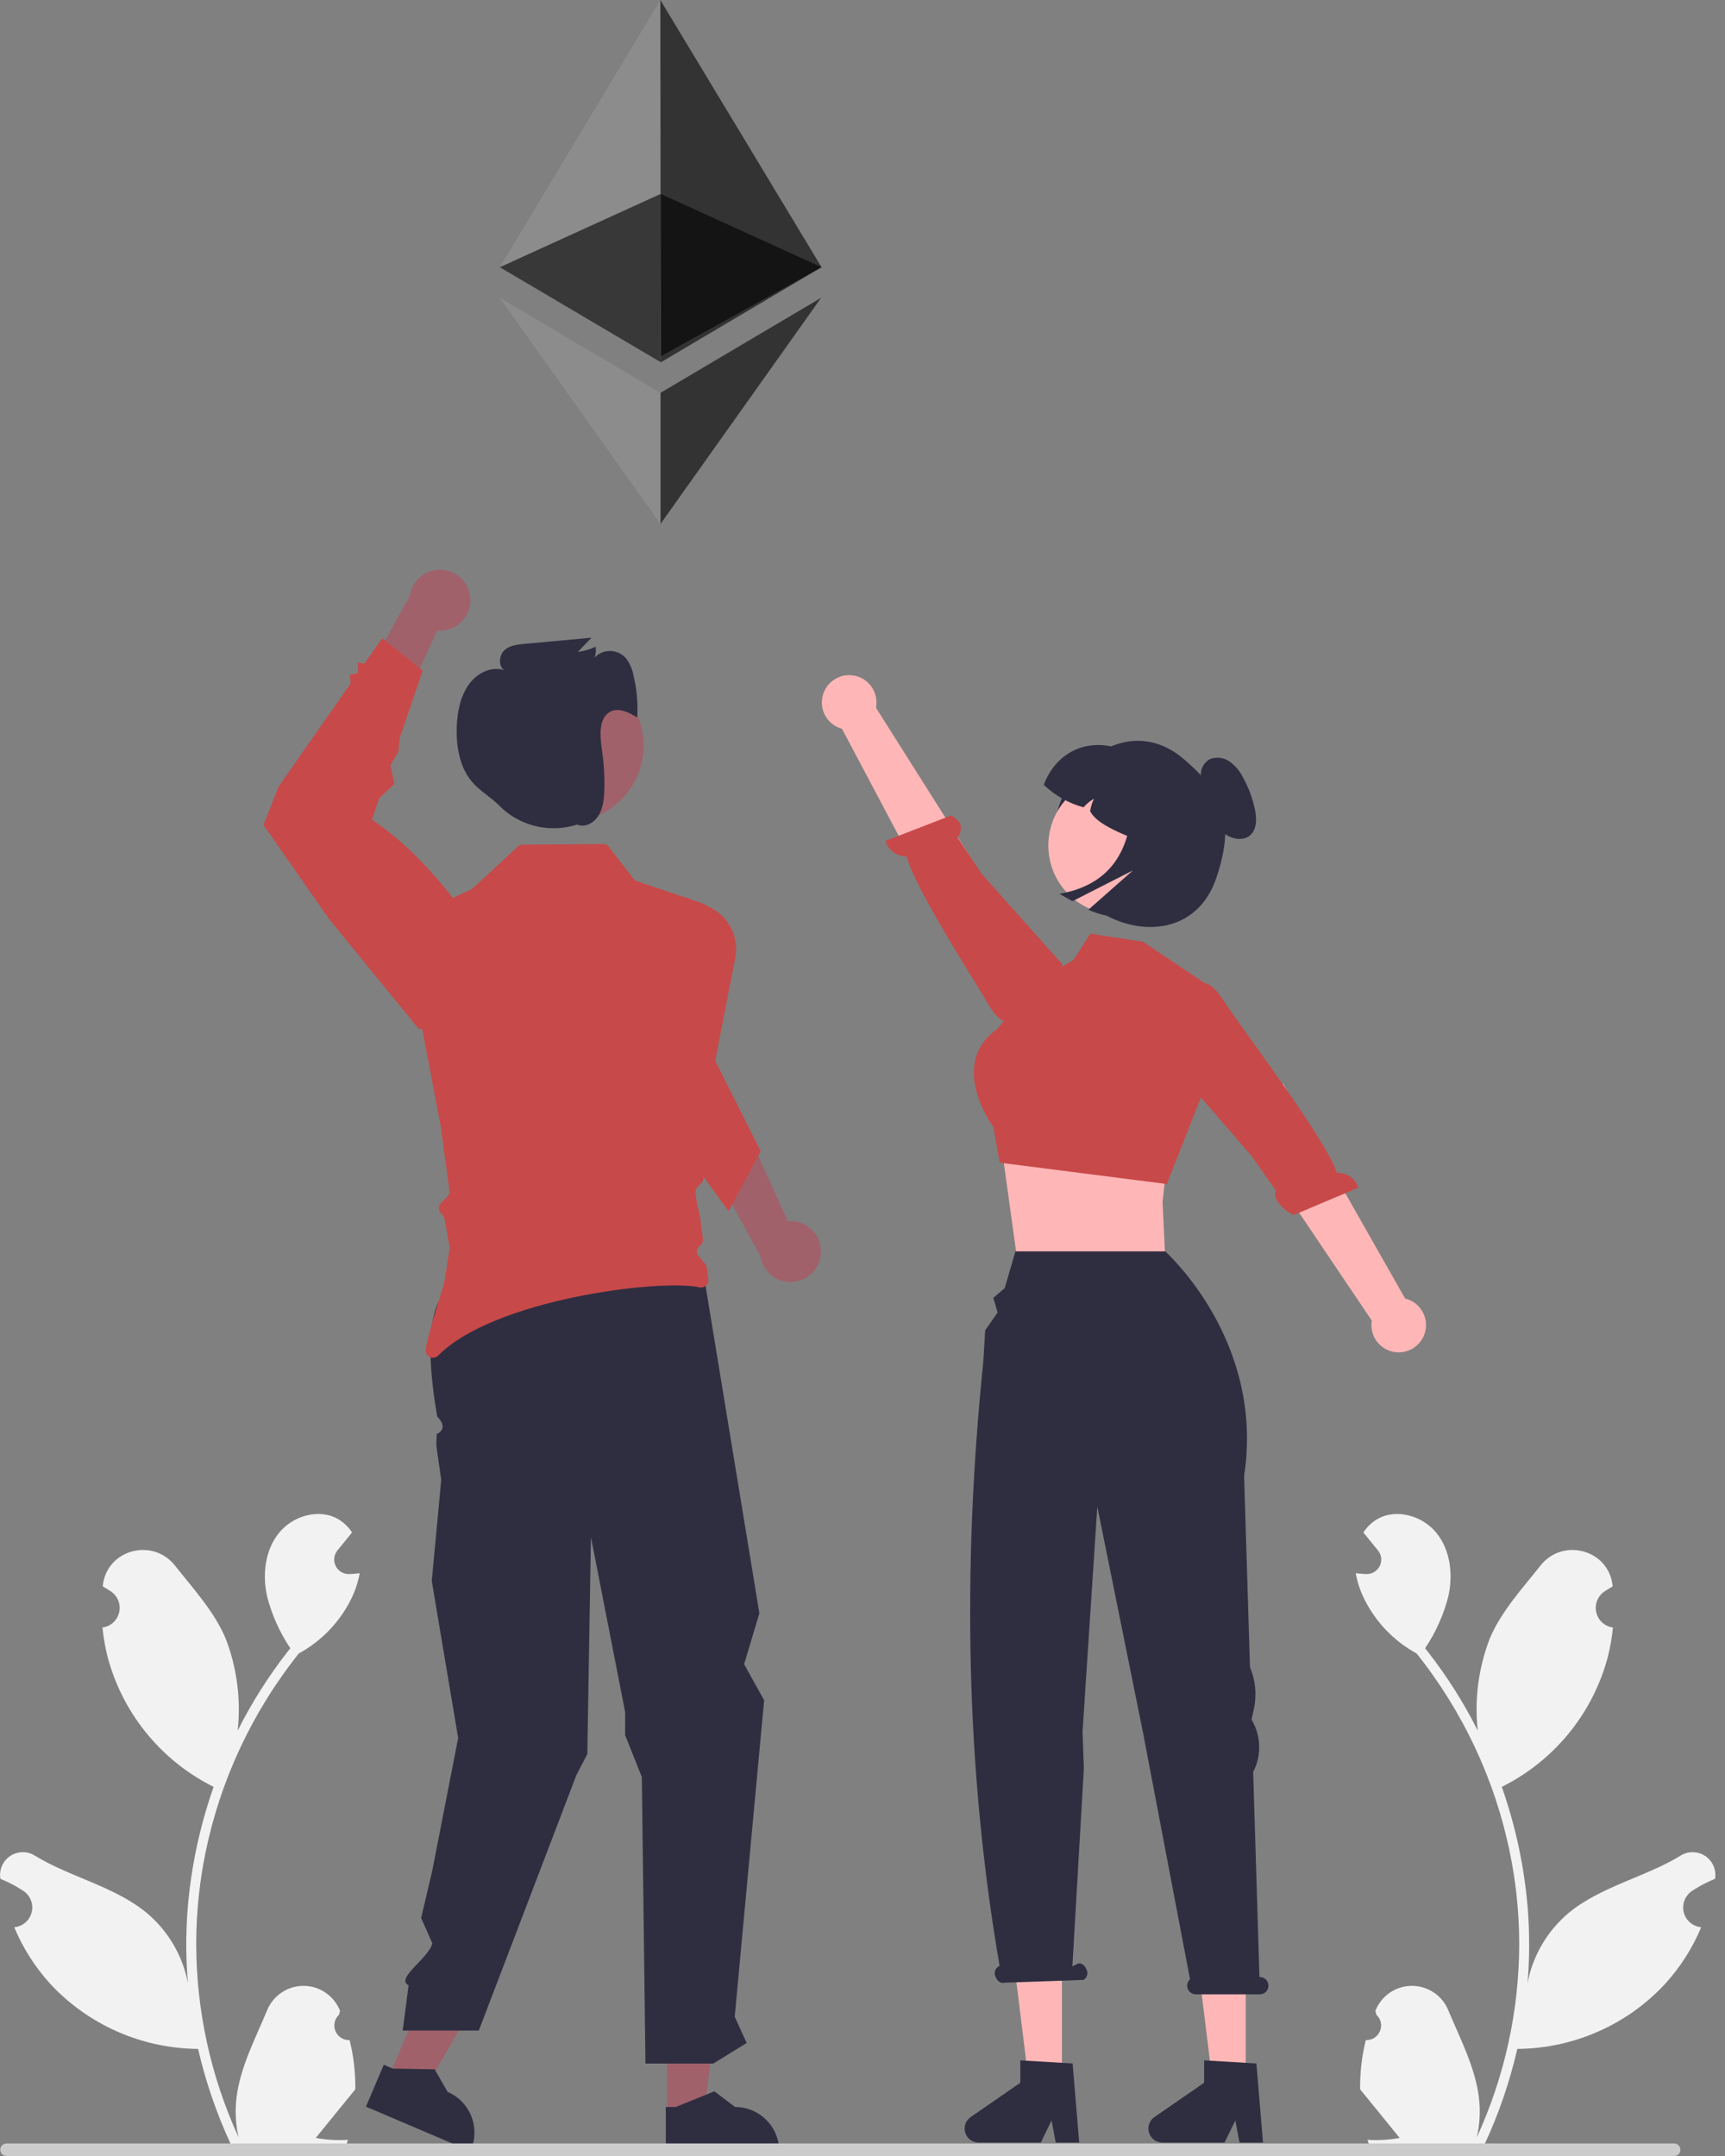 <svg width="40" height="50" viewBox="0 0 40 50" fill="none" xmlns="http://www.w3.org/2000/svg">
<rect x="0" y="0" width="40" height="50" fill="#808080" stroke="none"/>
<g clip-path="url(#clip0_449_2145)">
<path d="M8.107 47.312C8.038 47.315 7.969 47.297 7.91 47.26C7.851 47.223 7.806 47.168 7.779 47.104C7.752 47.04 7.746 46.969 7.76 46.901C7.775 46.833 7.81 46.772 7.861 46.724C7.87 46.69 7.876 46.666 7.885 46.632C7.882 46.624 7.879 46.617 7.875 46.61C7.805 46.444 7.688 46.304 7.538 46.205C7.389 46.106 7.213 46.053 7.034 46.054C6.854 46.055 6.679 46.108 6.53 46.209C6.381 46.308 6.265 46.45 6.196 46.616C5.921 47.278 5.571 47.94 5.485 48.64C5.447 48.949 5.463 49.263 5.532 49.566C4.887 48.159 4.552 46.629 4.55 45.081C4.55 44.692 4.572 44.304 4.615 43.918C4.65 43.601 4.7 43.287 4.763 42.975C5.109 41.282 5.852 39.695 6.93 38.345C7.452 38.06 7.874 37.622 8.139 37.09C8.235 36.899 8.303 36.695 8.341 36.484C8.282 36.492 8.222 36.497 8.163 36.501C8.145 36.501 8.126 36.502 8.107 36.503L8.1 36.504C8.036 36.507 7.971 36.491 7.916 36.458C7.86 36.425 7.814 36.377 7.785 36.319C7.756 36.261 7.744 36.196 7.751 36.132C7.758 36.068 7.784 36.007 7.824 35.956C7.85 35.925 7.875 35.894 7.901 35.863C7.939 35.814 7.979 35.767 8.018 35.719C8.022 35.714 8.026 35.709 8.03 35.704C8.074 35.649 8.119 35.595 8.163 35.54C8.082 35.414 7.973 35.309 7.845 35.232C7.4 34.972 6.786 35.152 6.465 35.555C6.142 35.957 6.082 36.522 6.194 37.025C6.304 37.452 6.486 37.858 6.732 38.225C6.708 38.256 6.683 38.286 6.659 38.317C6.218 38.884 5.833 39.493 5.511 40.135C5.589 39.416 5.496 38.688 5.238 38.012C4.977 37.382 4.487 36.851 4.056 36.306C3.538 35.652 2.476 35.937 2.385 36.767C2.384 36.775 2.383 36.783 2.383 36.791C2.447 36.827 2.509 36.865 2.571 36.906C2.648 36.958 2.707 37.031 2.742 37.117C2.776 37.203 2.784 37.297 2.764 37.388C2.744 37.478 2.697 37.561 2.63 37.624C2.562 37.687 2.477 37.729 2.385 37.743L2.376 37.744C2.399 37.975 2.439 38.204 2.496 38.429C2.663 39.056 2.957 39.642 3.361 40.15C3.765 40.658 4.269 41.078 4.842 41.382C4.88 41.401 4.917 41.42 4.954 41.439C4.631 42.356 4.428 43.312 4.35 44.282C4.307 44.854 4.309 45.429 4.358 46.001L4.355 45.98C4.232 45.344 3.892 44.771 3.395 44.356C2.656 43.749 1.612 43.526 0.815 43.038C0.73 42.983 0.631 42.954 0.531 42.954C0.43 42.954 0.331 42.982 0.246 43.036C0.161 43.09 0.094 43.167 0.051 43.259C0.009 43.35 -0.007 43.451 0.006 43.551C0.007 43.558 0.008 43.565 0.009 43.572C0.128 43.621 0.244 43.677 0.356 43.739C0.42 43.776 0.483 43.814 0.544 43.854C0.621 43.906 0.681 43.98 0.715 44.065C0.75 44.151 0.758 44.246 0.737 44.336C0.717 44.427 0.671 44.509 0.603 44.572C0.535 44.636 0.45 44.677 0.359 44.691L0.349 44.693C0.342 44.694 0.337 44.695 0.33 44.696C0.533 45.181 0.818 45.627 1.172 46.015C1.61 46.485 2.139 46.86 2.728 47.118C3.316 47.376 3.95 47.512 4.593 47.516H4.593C4.768 48.273 5.02 49.011 5.347 49.716H8.04C8.049 49.686 8.058 49.655 8.067 49.625C7.818 49.641 7.567 49.626 7.322 49.581C7.521 49.336 7.721 49.089 7.921 48.844C7.925 48.839 7.93 48.834 7.934 48.829C8.035 48.704 8.137 48.579 8.239 48.454L8.239 48.454C8.244 48.069 8.2 47.685 8.107 47.312L8.107 47.312Z" fill="#F2F2F2"/>
<path d="M31.671 47.312C31.74 47.315 31.809 47.297 31.868 47.26C31.926 47.223 31.972 47.168 31.999 47.104C32.026 47.04 32.032 46.969 32.018 46.901C32.003 46.833 31.968 46.772 31.916 46.724C31.908 46.69 31.902 46.666 31.893 46.632C31.896 46.624 31.899 46.617 31.902 46.61C31.972 46.444 32.09 46.304 32.239 46.205C32.389 46.106 32.565 46.053 32.744 46.054C32.924 46.055 33.099 46.108 33.248 46.209C33.397 46.308 33.513 46.45 33.582 46.616C33.857 47.278 34.207 47.94 34.293 48.64C34.331 48.949 34.315 49.263 34.245 49.566C34.891 48.159 35.226 46.629 35.228 45.081C35.228 44.692 35.206 44.304 35.163 43.918C35.127 43.601 35.078 43.287 35.014 42.975C34.669 41.282 33.926 39.695 32.848 38.345C32.326 38.06 31.904 37.622 31.639 37.09C31.543 36.899 31.475 36.695 31.437 36.484C31.496 36.492 31.556 36.497 31.615 36.501C31.633 36.501 31.652 36.502 31.671 36.503L31.677 36.504C31.742 36.507 31.806 36.491 31.862 36.458C31.918 36.425 31.963 36.377 31.993 36.319C32.022 36.261 32.033 36.196 32.027 36.132C32.02 36.068 31.994 36.007 31.953 35.956C31.928 35.925 31.903 35.894 31.877 35.863C31.838 35.814 31.799 35.767 31.76 35.719C31.756 35.714 31.752 35.709 31.748 35.704C31.703 35.649 31.659 35.595 31.615 35.54C31.696 35.414 31.805 35.309 31.933 35.232C32.378 34.972 32.992 35.152 33.313 35.555C33.636 35.957 33.696 36.522 33.584 37.025C33.474 37.452 33.292 37.858 33.046 38.225C33.07 38.256 33.095 38.286 33.119 38.317C33.56 38.884 33.945 39.493 34.267 40.135C34.188 39.416 34.282 38.688 34.54 38.012C34.801 37.382 35.291 36.851 35.722 36.306C36.24 35.652 37.301 35.937 37.393 36.767C37.394 36.775 37.395 36.783 37.395 36.791C37.331 36.827 37.269 36.865 37.207 36.906C37.13 36.958 37.071 37.031 37.036 37.117C37.002 37.203 36.994 37.297 37.014 37.388C37.034 37.478 37.081 37.561 37.148 37.624C37.216 37.687 37.301 37.729 37.393 37.743L37.402 37.744C37.379 37.975 37.339 38.204 37.282 38.429C37.115 39.056 36.821 39.642 36.417 40.15C36.013 40.658 35.509 41.078 34.935 41.382C34.898 41.401 34.861 41.42 34.824 41.439C35.147 42.356 35.35 43.312 35.428 44.282C35.471 44.854 35.469 45.429 35.42 46.001L35.423 45.98C35.546 45.344 35.886 44.771 36.383 44.356C37.122 43.749 38.166 43.526 38.963 43.038C39.048 42.983 39.146 42.954 39.247 42.954C39.348 42.954 39.446 42.982 39.531 43.036C39.616 43.09 39.684 43.167 39.727 43.259C39.769 43.35 39.785 43.451 39.772 43.551C39.771 43.558 39.77 43.565 39.768 43.572C39.65 43.621 39.534 43.677 39.422 43.739C39.358 43.776 39.295 43.814 39.234 43.854C39.157 43.906 39.097 43.98 39.063 44.065C39.028 44.151 39.02 44.246 39.04 44.336C39.06 44.427 39.107 44.509 39.175 44.572C39.243 44.636 39.328 44.677 39.419 44.691L39.429 44.693C39.435 44.694 39.441 44.695 39.448 44.696C39.245 45.181 38.96 45.627 38.605 46.015C38.168 46.485 37.639 46.86 37.05 47.118C36.462 47.376 35.828 47.512 35.185 47.516H35.184C35.01 48.273 34.758 49.011 34.431 49.716H31.738C31.729 49.686 31.72 49.655 31.711 49.625C31.96 49.641 32.211 49.626 32.456 49.581C32.256 49.336 32.057 49.089 31.857 48.844C31.852 48.839 31.848 48.834 31.844 48.829C31.743 48.704 31.641 48.579 31.539 48.454L31.539 48.454C31.534 48.069 31.578 47.685 31.671 47.312Z" fill="#F2F2F2"/>
<path d="M8.964 48.284L9.752 48.62L11.42 45.743L10.258 45.248L8.964 48.284Z" fill="#A0616A"/>
<path d="M15.469 49.029L16.325 49.029L16.732 45.729L15.469 45.729L15.469 49.029Z" fill="#A0616A"/>
<path d="M15.439 49.922L18.07 49.922V49.888C18.07 49.617 17.962 49.356 17.77 49.164C17.578 48.972 17.317 48.864 17.046 48.864L16.565 48.5L15.668 48.864L15.439 48.864L15.439 49.922Z" fill="#2F2E41"/>
<path d="M8.486 48.856L10.906 49.887L10.919 49.857C11.026 49.607 11.029 49.325 10.927 49.073C10.826 48.821 10.629 48.62 10.379 48.513L10.079 47.989L9.112 47.973L8.9 47.883L8.486 48.856Z" fill="#2F2E41"/>
<path d="M16.308 29.497L17.609 37.415L17.255 38.595L17.719 39.431L17.037 46.77L17.314 47.379L16.541 47.856H14.967L14.883 41.212L14.495 40.237V39.699L13.703 35.648L13.619 40.679L13.366 41.166L11.103 47.091H9.338L9.474 46.04C9.158 45.88 9.949 45.412 10.025 45.066L9.765 44.481L10.025 43.377L10.624 40.305L10.012 36.664L10.231 34.32L10.117 33.518L10.126 33.258C10.126 33.258 10.427 33.142 10.139 32.852C9.74 30.591 10.231 30.1 10.231 30.1L12.195 28.951L16.308 29.497Z" fill="#2F2E41"/>
<path d="M13.142 19.07C14.127 19.07 14.925 18.271 14.925 17.286C14.925 16.301 14.127 15.503 13.142 15.503C12.157 15.503 11.358 16.301 11.358 17.286C11.358 18.271 12.157 19.07 13.142 19.07Z" fill="#A0616A"/>
<path d="M10.906 13.865C10.914 13.967 10.9 14.07 10.864 14.167C10.829 14.263 10.772 14.35 10.699 14.422C10.626 14.494 10.539 14.549 10.442 14.584C10.345 14.618 10.242 14.631 10.14 14.621L9.104 16.89L8.416 15.791L9.506 13.806C9.533 13.635 9.622 13.481 9.756 13.371C9.89 13.262 10.059 13.206 10.232 13.214C10.405 13.221 10.569 13.291 10.693 13.411C10.817 13.531 10.893 13.693 10.906 13.865Z" fill="#A0616A"/>
<path d="M16.425 29.668C16.429 29.694 16.426 29.722 16.417 29.747C16.408 29.773 16.393 29.795 16.373 29.814C16.353 29.832 16.329 29.845 16.303 29.852C16.277 29.86 16.25 29.86 16.223 29.855C15.29 29.653 11.437 30.137 10.16 31.438C10.136 31.462 10.105 31.479 10.071 31.486C10.037 31.492 10.002 31.488 9.97 31.474C9.938 31.46 9.912 31.436 9.894 31.406C9.877 31.376 9.868 31.342 9.871 31.307C9.894 31.027 10.3 29.762 10.3 29.762L10.424 28.974C10.427 28.956 10.427 28.937 10.424 28.919L10.31 28.267C10.304 28.233 10.288 28.201 10.263 28.177L10.225 28.138C10.193 28.106 10.176 28.064 10.176 28.019C10.176 27.974 10.193 27.931 10.225 27.9L10.374 27.751C10.392 27.733 10.406 27.711 10.414 27.686C10.422 27.662 10.425 27.635 10.422 27.61L10.224 26.146C10.223 26.143 10.223 26.139 10.222 26.136L9.348 21.517C9.341 21.481 9.346 21.443 9.363 21.41C9.38 21.377 9.407 21.351 9.44 21.334L10.927 20.624C10.942 20.617 10.957 20.607 10.969 20.596L12.007 19.633C12.038 19.605 12.078 19.589 12.12 19.588L13.985 19.574C14.011 19.574 14.037 19.58 14.06 19.591C14.083 19.603 14.104 19.619 14.12 19.64L14.687 20.378C14.707 20.404 14.735 20.424 14.766 20.434L15.151 20.565L16.262 20.942L16.314 20.96C16.345 20.971 16.373 20.991 16.393 21.019C16.413 21.046 16.425 21.078 16.426 21.112C16.427 21.117 16.427 21.122 16.427 21.127L16.149 26.876C16.148 26.901 16.153 26.927 16.162 26.95L16.296 27.261C16.309 27.292 16.312 27.327 16.305 27.36C16.299 27.394 16.282 27.425 16.257 27.448C16.218 27.486 16.173 27.529 16.145 27.561C16.087 27.624 16.209 28.122 16.228 28.194C16.23 28.201 16.231 28.207 16.232 28.213L16.3 28.728C16.304 28.759 16.3 28.789 16.288 28.817C16.276 28.845 16.256 28.869 16.231 28.887C16.212 28.901 16.196 28.918 16.184 28.938C16.172 28.958 16.165 28.98 16.162 29.003C16.159 29.026 16.161 29.05 16.168 29.072C16.174 29.094 16.186 29.115 16.201 29.133L16.351 29.31C16.372 29.335 16.385 29.365 16.39 29.397L16.425 29.668Z" fill="#C84949"/>
<path d="M12.685 18.982C12.678 18.966 12.67 18.949 12.663 18.932C12.665 18.932 12.668 18.932 12.671 18.933L12.685 18.982Z" fill="#2F2E41"/>
<path d="M19.035 29.081C19.044 28.979 19.03 28.876 18.995 28.78C18.959 28.683 18.903 28.596 18.83 28.524C18.758 28.451 18.67 28.396 18.573 28.361C18.477 28.327 18.374 28.314 18.271 28.323L17.241 26.052L16.551 27.148L17.635 29.137C17.662 29.308 17.751 29.462 17.885 29.572C18.018 29.681 18.187 29.738 18.36 29.731C18.533 29.724 18.697 29.654 18.821 29.534C18.946 29.415 19.022 29.253 19.035 29.081Z" fill="#A0616A"/>
<path d="M17.639 26.697L17.581 26.804L16.978 27.932L16.893 28.089L16.304 27.277L14.37 24.614L14.645 22.944L15.151 20.851L15.901 20.808L16.426 21.023C16.65 21.122 16.834 21.294 16.947 21.511C17.06 21.728 17.096 21.977 17.049 22.217L16.584 24.6L17.639 26.697Z" fill="#C84949"/>
<path d="M14.694 15.682C14.668 15.534 14.608 15.393 14.52 15.271C14.475 15.218 14.42 15.175 14.358 15.146C14.296 15.115 14.228 15.099 14.159 15.097C14.09 15.095 14.021 15.107 13.957 15.133C13.894 15.159 13.836 15.199 13.789 15.249C13.816 15.168 13.825 15.081 13.812 14.997C13.682 15.059 13.543 15.101 13.399 15.119L13.716 14.789L12.14 14.934C11.978 14.949 11.802 14.97 11.683 15.093C11.563 15.217 11.557 15.48 11.708 15.549C11.41 15.437 11.069 15.6 10.873 15.872C10.677 16.145 10.604 16.504 10.591 16.852C10.574 17.304 10.658 17.785 10.934 18.118C11.114 18.335 11.36 18.471 11.56 18.667L11.566 18.673C11.784 18.897 12.058 19.059 12.36 19.143C12.662 19.227 12.98 19.23 13.283 19.151C13.317 19.142 13.351 19.131 13.385 19.122C13.555 19.198 13.766 19.093 13.873 18.923C13.988 18.741 14.01 18.508 14.015 18.286C14.021 17.996 14.004 17.706 13.962 17.418C13.914 17.095 13.872 16.681 14.128 16.518C14.327 16.392 14.575 16.517 14.776 16.64C14.795 16.319 14.768 15.996 14.694 15.682Z" fill="#2F2E41"/>
<path d="M10.891 23.938L9.703 23.852L7.641 21.327L6.11 19.132L6.462 18.24L8.129 15.853L8.112 15.647L8.296 15.613L8.299 15.365L8.452 15.389L8.862 14.802L9.801 15.553L9.27 17.112L9.238 17.43L9.054 17.746L9.144 18.18L8.793 18.513L8.624 19.01C9.353 19.489 10.044 20.206 10.718 21.104L10.891 23.938Z" fill="#C84949"/>
<path d="M27.086 26.684L26.958 27.878L27.033 29.445L23.563 29.033L23.237 26.684L23.653 26.688L27.086 26.684Z" fill="#FFB6B6"/>
<path d="M24.065 22.757L24.89 22.263L25.285 21.653L26.505 21.84L27.996 22.84L27.982 25.107L27.057 27.459L23.182 26.964L23.034 26.135C23.034 26.135 21.962 24.695 23.117 23.87L24.065 22.757Z" fill="#C84949"/>
<path d="M19.116 16.025C19.077 16.108 19.057 16.199 19.057 16.291C19.056 16.383 19.077 16.474 19.115 16.557C19.154 16.641 19.211 16.715 19.281 16.774C19.352 16.833 19.434 16.876 19.523 16.9L22.208 21.965L23.291 21.129L20.312 16.413C20.342 16.261 20.315 16.103 20.237 15.97C20.158 15.836 20.034 15.736 19.886 15.688C19.739 15.64 19.579 15.648 19.437 15.71C19.295 15.772 19.181 15.884 19.116 16.025Z" fill="#FFB6B6"/>
<path d="M23.52 23.677C23.52 23.677 23.271 23.898 22.917 23.288C22.634 22.801 21.222 20.617 21.022 19.86C20.912 19.863 20.804 19.829 20.716 19.764C20.627 19.7 20.563 19.607 20.532 19.502L22.05 18.913C22.38 19.078 22.288 19.306 22.204 19.424L22.769 20.272L24.649 22.381L23.703 23.521L23.52 23.677Z" fill="#C84949"/>
<path d="M28.886 48.374H28.128L27.767 45.448H28.886V48.374Z" fill="#FFB6B6"/>
<path d="M29.287 49.688H28.743L28.645 49.175L28.397 49.688H26.954C26.885 49.688 26.817 49.666 26.762 49.625C26.706 49.584 26.665 49.526 26.644 49.46C26.623 49.394 26.625 49.324 26.647 49.258C26.67 49.193 26.712 49.136 26.77 49.097L27.922 48.301V47.782L29.134 47.854L29.287 49.688Z" fill="#2F2E41"/>
<path d="M24.625 48.374H23.866L23.505 45.448H24.625V48.374Z" fill="#FFB6B6"/>
<path d="M25.025 49.688H24.481L24.384 49.175L24.135 49.688H22.692C22.623 49.688 22.556 49.666 22.5 49.625C22.444 49.584 22.403 49.526 22.383 49.46C22.362 49.394 22.363 49.324 22.386 49.258C22.408 49.193 22.451 49.136 22.508 49.097L23.66 48.301V47.782L24.872 47.854L25.025 49.688Z" fill="#2F2E41"/>
<path d="M29.213 45.85H29.205L29.059 41.093C29.154 40.91 29.202 40.708 29.199 40.503C29.196 40.297 29.142 40.096 29.043 39.917L29.022 39.879L29.076 39.628C29.146 39.305 29.114 38.969 28.985 38.666L28.849 34.227C29.335 31.076 27.018 29.021 27.018 29.021H23.546L23.298 29.873L23.033 30.098L23.133 30.439L22.845 30.849L22.801 31.581C22.308 36.382 22.398 41.059 23.179 45.591L23.158 45.602C23.118 45.625 23.087 45.662 23.074 45.706C23.06 45.75 23.064 45.798 23.084 45.84C23.121 45.944 23.212 46.008 23.289 45.981L25.122 45.917C25.163 45.895 25.193 45.858 25.207 45.813C25.22 45.769 25.216 45.721 25.196 45.68C25.16 45.575 25.068 45.512 24.991 45.538L24.867 45.601L25.133 41.01L25.103 40.172L25.164 39.22L25.445 34.941L26.509 40.203L27.595 45.903C27.565 45.931 27.544 45.966 27.535 46.005C27.526 46.045 27.528 46.086 27.543 46.124C27.558 46.161 27.583 46.194 27.617 46.217C27.65 46.239 27.689 46.252 27.73 46.251H29.213C29.267 46.251 29.318 46.23 29.355 46.193C29.393 46.155 29.414 46.104 29.414 46.051C29.414 45.998 29.393 45.947 29.355 45.909C29.318 45.872 29.267 45.85 29.213 45.85Z" fill="#2F2E41"/>
<path d="M33.016 30.978C33.052 30.894 33.07 30.802 33.067 30.71C33.065 30.619 33.042 30.528 33.001 30.446C32.96 30.364 32.901 30.291 32.829 30.234C32.757 30.177 32.673 30.137 32.583 30.115L29.752 25.131L28.693 25.998L31.809 30.625C31.784 30.778 31.815 30.935 31.897 31.066C31.979 31.197 32.107 31.294 32.255 31.337C32.404 31.381 32.564 31.369 32.704 31.302C32.844 31.236 32.955 31.121 33.016 30.978Z" fill="#FFB6B6"/>
<path d="M27.76 22.836C27.76 22.836 28.002 22.609 28.374 23.207C28.671 23.686 30.777 26.45 30.999 27.201C31.108 27.194 31.217 27.225 31.308 27.287C31.398 27.349 31.465 27.44 31.498 27.544L29.999 28.177C29.665 28.022 29.509 27.732 29.589 27.611L28.999 26.78L26.789 24.228L27.582 22.998L27.76 22.836Z" fill="#C84949"/>
<path d="M38.966 49.854C38.966 49.873 38.962 49.892 38.955 49.91C38.947 49.928 38.937 49.944 38.923 49.958C38.91 49.971 38.893 49.982 38.876 49.989C38.858 49.996 38.839 50 38.82 50H0.152C0.113 50 0.076 49.985 0.049 49.957C0.021 49.93 0.006 49.893 0.006 49.854C0.006 49.816 0.021 49.779 0.049 49.751C0.076 49.724 0.113 49.709 0.152 49.709H38.82C38.839 49.708 38.858 49.712 38.876 49.719C38.893 49.727 38.91 49.737 38.923 49.751C38.937 49.765 38.947 49.781 38.955 49.798C38.962 49.816 38.966 49.835 38.966 49.854Z" fill="#CCCCCC"/>
<path d="M24.692 18.362C24.187 19.357 24.517 20.509 25.454 21.116C26.467 21.771 27.782 21.627 28.207 20.354C28.681 18.936 28.292 18.327 27.445 17.6C26.454 16.749 25.237 17.287 24.692 18.362Z" fill="#2F2E41"/>
<path d="M27.177 20.578C26.92 20.915 26.54 21.136 26.12 21.193C25.7 21.249 25.275 21.137 24.938 20.88C24.601 20.624 24.38 20.244 24.323 19.824C24.266 19.404 24.378 18.979 24.634 18.642L24.648 18.624C24.909 18.296 25.29 18.084 25.706 18.035C26.122 17.985 26.542 18.1 26.874 18.357C27.205 18.613 27.423 18.99 27.48 19.405C27.537 19.821 27.428 20.242 27.177 20.578L27.177 20.578Z" fill="#FFB6B6"/>
<path d="M24.203 18.201C24.462 18.448 24.779 18.628 25.125 18.723C25.194 18.643 25.276 18.575 25.368 18.522C25.324 18.613 25.294 18.71 25.278 18.81C25.433 19.13 26.062 19.36 26.663 19.595L27.46 18.189L26.406 17.592C25.558 17.006 24.561 17.256 24.203 18.201Z" fill="#2F2E41"/>
<path d="M28.061 17.602C28.138 17.574 28.221 17.565 28.302 17.577C28.383 17.589 28.46 17.621 28.525 17.67C28.654 17.767 28.758 17.894 28.828 18.039C28.957 18.273 29.05 18.526 29.103 18.788C29.149 19.015 29.141 19.289 28.938 19.407C28.768 19.506 28.525 19.444 28.369 19.312C28.224 19.174 28.115 19.003 28.049 18.814C27.984 18.626 27.889 18.451 27.765 18.295L27.906 18.361C27.862 18.226 27.841 18.084 27.845 17.942C27.848 17.872 27.87 17.803 27.908 17.744C27.946 17.684 27.998 17.635 28.061 17.602Z" fill="#2F2E41"/>
<path d="M26.237 17.786L27.369 18.427C27.52 18.513 27.653 18.628 27.76 18.765C27.867 18.903 27.946 19.06 27.993 19.227C28.039 19.395 28.052 19.571 28.031 19.743C28.009 19.916 27.954 20.083 27.868 20.235C27.616 20.68 27.206 21.015 26.72 21.175C26.233 21.335 25.704 21.307 25.237 21.098L26.271 20.186L24.869 20.9L24.569 20.73C26.073 20.457 26.363 19.277 26.237 17.786Z" fill="#2F2E41"/>
<path d="M15.312 0L11.59 6.197L15.324 8.402L15.312 0Z" fill="#8C8C8C"/>
<path d="M19.05 6.197L15.312 0L15.324 8.402L19.05 6.197Z" fill="#333333"/>
<path d="M11.59 6.197L15.32 4.497L15.324 8.402L11.59 6.197Z" fill="#383838"/>
<path d="M19.05 6.197L15.32 4.497L15.328 8.259L19.05 6.197Z" fill="#141414"/>
<path d="M19.041 6.906L15.315 9.111V12.153L19.041 6.906Z" fill="#333333"/>
<path d="M11.589 6.906L15.315 9.111V12.153L11.589 6.906Z" fill="#8C8C8C"/>
</g>
<defs>
<clipPath id="clip0_449_2145">
<rect width="39.778" height="50" fill="white"/>
</clipPath>
</defs>
</svg>
